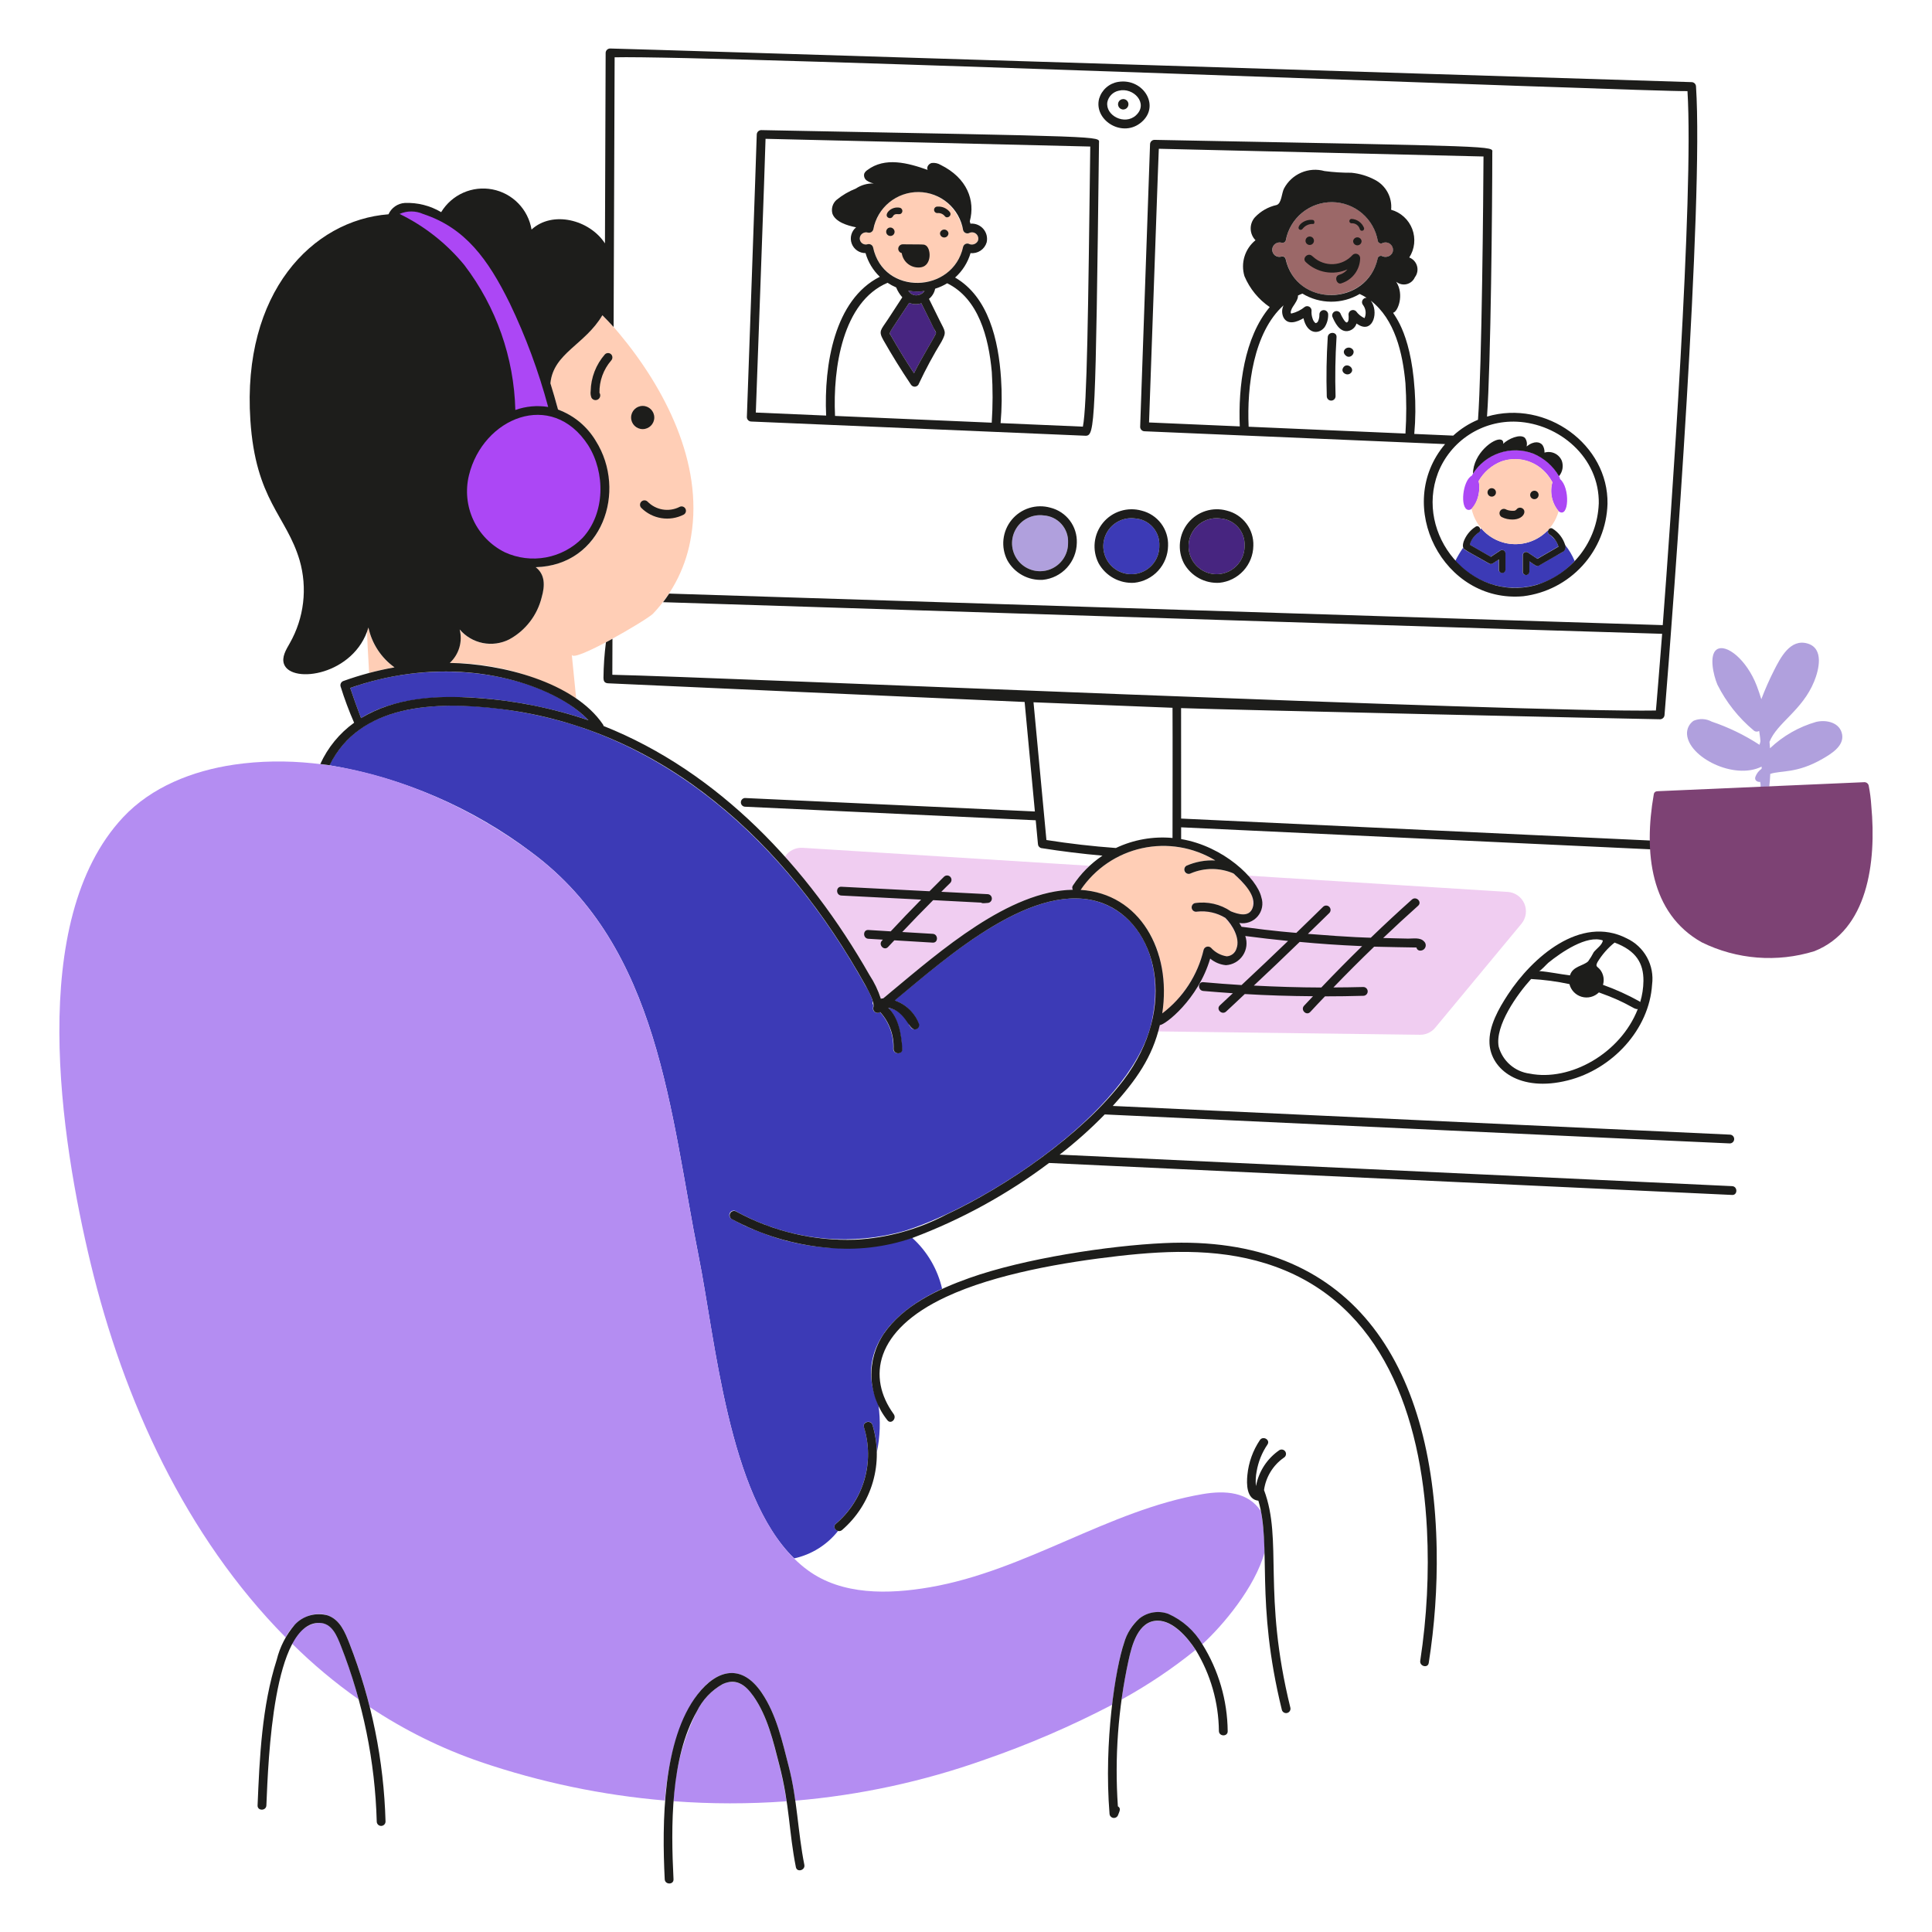 <svg width="250" height="250" viewBox="0 0 500 500" fill="none" xmlns="http://www.w3.org/2000/svg">
<path d="M289.343 21.2C288.203 21.392 287.14 21.901 286.275 22.668C285.41 23.435 284.778 24.429 284.45 25.538C283.05 30.957 290.07 35.538 294.95 31.98C300.655 27.797 296 20.078 289.343 21.2ZM294.005 29.832C291.105 32.525 286.005 29.913 286.583 26.405C286.737 25.686 287.096 25.028 287.615 24.508C288.135 23.988 288.794 23.63 289.513 23.475C293.295 22.5 297.32 26.75 294 29.832H294.005Z" fill="#1D1D1B"/>
<path d="M290.693 25.637C290.426 25.637 290.164 25.717 289.942 25.865C289.72 26.013 289.547 26.224 289.445 26.471C289.343 26.718 289.316 26.989 289.368 27.251C289.421 27.513 289.549 27.753 289.738 27.942C289.927 28.131 290.167 28.259 290.429 28.311C290.691 28.364 290.962 28.337 291.209 28.235C291.456 28.133 291.667 27.959 291.815 27.738C291.963 27.515 292.043 27.255 292.043 26.988C292.043 26.81 292.008 26.634 291.94 26.47C291.873 26.306 291.773 26.157 291.648 26.032C291.522 25.907 291.373 25.807 291.21 25.739C291.046 25.672 290.87 25.637 290.693 25.637Z" fill="#1D1D1B"/>
<path d="M270.117 133.392C268.651 133.198 267.159 133.458 265.844 134.135C264.529 134.813 263.453 135.878 262.76 137.185C262.067 138.493 261.791 139.981 261.968 141.45C262.146 142.919 262.769 144.298 263.753 145.403C264.737 146.508 266.036 147.285 267.475 147.63C268.914 147.975 270.424 147.871 271.802 147.333C273.181 146.795 274.362 145.848 275.186 144.62C276.011 143.391 276.439 141.939 276.415 140.46C276.496 138.693 275.883 136.964 274.706 135.643C273.529 134.322 271.882 133.515 270.117 133.392Z" fill="#B0A0DD"/>
<path d="M405.018 141C405.39 142.66 404.55 142.725 402.558 143.872C398.013 146.482 397.933 146.707 397.398 146.347C396.863 145.987 396.315 145.622 395.775 145.265V147.94C395.775 148.166 395.685 148.383 395.525 148.543C395.365 148.703 395.149 148.792 394.923 148.792C394.696 148.792 394.48 148.703 394.32 148.543C394.16 148.383 394.07 148.166 394.07 147.94V143.69C394.071 143.541 394.111 143.394 394.186 143.265C394.26 143.136 394.367 143.028 394.496 142.952C394.625 142.877 394.771 142.836 394.92 142.834C395.069 142.831 395.217 142.868 395.348 142.94C396.188 143.495 397.01 144.05 397.848 144.605C399.665 143.552 401.473 142.515 403.293 141.462C403.128 140.664 402.731 139.932 402.152 139.357C401.783 138.972 401.384 138.615 400.96 138.29C400.77 138.164 400.637 137.969 400.591 137.746C400.544 137.524 400.587 137.291 400.71 137.1C399.596 138.305 398.239 139.261 396.729 139.903C395.219 140.546 393.589 140.861 391.948 140.827C390.307 140.794 388.692 140.413 387.209 139.71C385.726 139.007 384.409 137.997 383.345 136.747C383.24 136.828 383.137 136.911 383.038 136.997C383.06 137.154 383.038 137.313 382.972 137.457C382.906 137.601 382.801 137.722 382.668 137.807C381.524 138.533 380.693 139.659 380.338 140.965L385.785 144.107L388.285 142.442C388.416 142.367 388.564 142.327 388.715 142.328C388.866 142.328 389.014 142.369 389.144 142.445C389.274 142.521 389.382 142.63 389.457 142.762C389.531 142.893 389.569 143.042 389.568 143.192V147.442C389.556 147.661 389.461 147.866 389.302 148.017C389.143 148.167 388.933 148.251 388.714 148.251C388.495 148.251 388.285 148.167 388.126 148.017C387.967 147.866 387.872 147.661 387.86 147.442V144.767C386.308 145.79 386.013 146.207 385.36 145.85C379.125 142.287 378.875 142.297 378.648 141.752C377.903 142.842 377.228 143.977 376.628 145.152C378.562 147.338 380.939 149.088 383.599 150.287C386.26 151.486 389.145 152.108 392.064 152.11C394.982 152.113 397.869 151.497 400.531 150.302C403.194 149.107 405.574 147.362 407.513 145.18C406.891 143.672 406.05 142.263 405.018 141Z" fill="#3C3AB6"/>
<path d="M290.562 266.81L367.492 267.797C368.243 267.804 368.986 267.645 369.667 267.33C370.348 267.015 370.951 266.553 371.432 265.977L393.77 239.045C394.358 238.328 394.736 237.462 394.863 236.543C394.99 235.625 394.861 234.689 394.49 233.839C394.12 232.989 393.522 232.258 392.762 231.726C392.002 231.194 391.111 230.882 390.185 230.825L310.395 225.825L290.562 266.81ZM203.14 221.702C211.503 231.105 218.84 241.373 225.025 252.332C226.286 254.233 227.277 256.301 227.967 258.475C228.136 258.395 228.326 258.37 228.51 258.405C241.735 247.655 260.227 230.537 277.652 230.265C277.543 230.103 277.485 229.911 277.488 229.715C277.491 229.519 277.553 229.329 277.667 229.17C278.888 227.293 280.34 225.578 281.99 224.065L207.65 219.407C206.763 219.362 205.88 219.551 205.089 219.953C204.298 220.356 203.626 220.959 203.14 221.702Z" fill="#F0CDF1"/>
<path d="M300.035 141.235C300.122 139.466 299.51 137.733 298.332 136.411C297.153 135.089 295.502 134.283 293.735 134.167C292.268 133.974 290.777 134.233 289.462 134.912C288.147 135.59 287.071 136.655 286.379 137.962C285.686 139.27 285.411 140.758 285.589 142.227C285.766 143.695 286.389 145.075 287.374 146.179C288.359 147.284 289.657 148.061 291.096 148.405C292.535 148.75 294.045 148.647 295.423 148.108C296.802 147.57 297.982 146.623 298.806 145.394C299.631 144.166 300.06 142.714 300.035 141.235ZM152.285 186.41C142.41 175.75 115.975 169 90.642 178.035C91.507 180.662 92.441 183.265 93.445 185.842C107.84 176.652 135.928 180.697 152.285 186.41Z" fill="#3C3AB6"/>
<path d="M285.25 233.725C267.885 227.275 244.812 247.937 231.5 258.91C232.88 259.383 234.143 260.145 235.205 261.145C236.267 262.145 237.103 263.361 237.658 264.71C237.795 264.969 237.826 265.272 237.745 265.554C237.665 265.836 237.478 266.076 237.224 266.223C236.97 266.37 236.669 266.413 236.384 266.343C236.099 266.273 235.852 266.096 235.695 265.847C235.28 265.3 235.135 265.197 235.168 264.682C235.06 264.454 234.932 264.236 234.785 264.03C234.205 263.183 233.463 262.459 232.601 261.901C231.739 261.343 230.775 260.962 229.765 260.78C232.515 263.38 233.242 267.727 233.447 271.49C233.532 272.952 231.258 272.937 231.173 271.49C231.335 267.97 230.098 264.529 227.733 261.917C227.545 262.054 227.32 262.131 227.087 262.136C226.855 262.141 226.627 262.075 226.433 261.946C226.239 261.818 226.09 261.633 226.004 261.417C225.919 261.201 225.902 260.964 225.955 260.737C225.955 260.737 225.998 260.357 225.998 260.085C225.905 259.952 225.846 259.799 225.826 259.638C225.806 259.477 225.826 259.314 225.882 259.162C225.445 257.715 224.798 256.34 223.963 255.08C207.393 225.287 182.713 198.98 149.438 187.892C134.87 183.165 111.298 179.562 97.067 186.412C91.924 188.841 87.757 192.944 85.25 198.05C104.304 201.267 122.299 209.037 137.705 220.7C170.765 245.33 173.398 288.157 180.82 325.157C185.07 346.357 188.515 386.84 205.532 403.31C210.035 402.323 214.055 399.805 216.908 396.185C216.098 396 215.5 395.005 216.313 394.337C219.838 391.342 222.406 387.378 223.7 382.937C224.994 378.496 224.957 373.773 223.592 369.352C223.137 367.96 225.343 367.352 225.783 368.74C226.512 371.051 226.895 373.457 226.92 375.88C227.779 371.832 227.919 367.664 227.333 363.567C221.273 350.102 230.455 339.66 243.813 333.532C242.648 328.434 239.936 323.82 236.048 320.322C223.02 324.43 208.967 323.857 196.318 318.702C193.888 317.809 191.538 316.71 189.295 315.417C189.041 315.262 188.857 315.013 188.785 314.724C188.712 314.435 188.756 314.129 188.906 313.872C189.057 313.614 189.303 313.427 189.591 313.349C189.878 313.271 190.185 313.309 190.445 313.455C191.535 314.084 192.655 314.658 193.803 315.175C206.405 321.176 220.765 322.37 234.185 318.532C255.228 311.867 291.805 287.972 297.763 265.635C301.855 249.082 294.935 237.32 285.25 233.725Z" fill="#3C3AB6"/>
<path d="M403.722 123.965C403.719 123.791 403.675 123.62 403.595 123.465C402.523 121.397 400.91 119.658 398.929 118.434C396.948 117.209 394.672 116.544 392.343 116.509C390.014 116.474 387.719 117.071 385.702 118.236C383.685 119.401 382.021 121.09 380.887 123.125C378.512 124.35 377.783 131.58 379.948 131.955C381.685 132.285 383.402 127.495 382.67 124.497C384.01 122.194 386.083 120.407 388.558 119.42C390.999 118.583 393.659 118.646 396.058 119.598C398.456 120.55 400.436 122.327 401.64 124.61C401.678 124.67 401.721 124.726 401.767 124.78C401.396 126.076 401.351 127.445 401.635 128.763C401.92 130.081 402.525 131.309 403.397 132.337C406.06 134.322 406.407 126.192 403.722 123.965Z" fill="#AC47F5"/>
<path d="M357.837 62.9C357.724 62.963 357.598 63 357.468 63.007C357.339 63.015 357.209 62.993 357.089 62.944C356.969 62.895 356.862 62.819 356.775 62.723C356.688 62.627 356.624 62.512 356.587 62.387C356.114 59.584 354.668 57.037 352.503 55.194C350.338 53.35 347.593 52.329 344.75 52.309C341.907 52.288 339.148 53.27 336.957 55.083C334.766 56.895 333.283 59.421 332.77 62.217C332.707 62.434 332.562 62.618 332.365 62.73C332.169 62.842 331.936 62.872 331.717 62.815C331.445 62.731 331.157 62.709 330.874 62.752C330.592 62.794 330.323 62.899 330.087 63.059C329.85 63.22 329.653 63.431 329.51 63.678C329.366 63.925 329.28 64.2 329.258 64.485C329.238 64.787 329.292 65.089 329.416 65.365C329.54 65.641 329.729 65.882 329.967 66.069C330.205 66.255 330.485 66.38 330.783 66.433C331.081 66.487 331.387 66.467 331.675 66.375C331.894 66.318 332.126 66.349 332.322 66.461C332.519 66.572 332.664 66.756 332.728 66.972C335.538 79.865 353.898 79.112 356.575 66.817C356.605 66.709 356.656 66.608 356.725 66.519C356.794 66.43 356.88 66.356 356.977 66.3C357.075 66.245 357.183 66.209 357.294 66.195C357.406 66.182 357.519 66.19 357.627 66.22C357.863 66.346 358.121 66.423 358.387 66.449C358.653 66.475 358.921 66.448 359.177 66.37C359.432 66.292 359.669 66.164 359.876 65.994C360.082 65.825 360.252 65.616 360.378 65.38C360.526 65.027 360.565 64.637 360.489 64.262C360.413 63.886 360.226 63.543 359.952 63.275C359.678 63.007 359.33 62.828 358.953 62.762C358.575 62.695 358.187 62.743 357.837 62.9Z" fill="#9B6868"/>
<path d="M322.095 141.235C322.182 139.466 321.57 137.733 320.392 136.411C319.213 135.089 317.562 134.283 315.795 134.167C314.328 133.974 312.837 134.233 311.522 134.912C310.207 135.59 309.131 136.655 308.439 137.962C307.747 139.27 307.471 140.758 307.649 142.227C307.827 143.695 308.45 145.075 309.434 146.179C310.419 147.284 311.718 148.061 313.156 148.405C314.595 148.75 316.105 148.647 317.483 148.108C318.862 147.57 320.042 146.623 320.866 145.394C321.691 144.166 322.12 142.714 322.095 141.235Z" fill="#472580"/>
<path d="M95.33 162.4C94.905 163.912 94.83 161.597 95.528 174.15C97.69 173.568 99.877 173.085 102.083 172.7C98.627 170.227 96.219 166.554 95.33 162.4ZM160.228 86.282C158.859 84.636 157.402 83.066 155.863 81.577C151.483 89.062 143.155 91.38 142.41 99.195C142.49 99.445 144.095 104.627 144.388 105.992C159.278 111.477 162.163 133.632 150.118 142.835C146.792 145.323 142.77 146.706 138.618 146.787C141.065 148.6 141.02 151.627 140.168 154.565C139.6 156.869 138.559 159.028 137.109 160.907C135.66 162.785 133.835 164.34 131.75 165.472C129.633 166.542 127.217 166.87 124.891 166.403C122.565 165.936 120.463 164.702 118.923 162.897C119.319 164.437 119.291 166.056 118.841 167.581C118.39 169.106 117.535 170.48 116.365 171.557C127.928 171.527 139.27 174.723 149.115 180.787C148.73 176.99 148.365 173.207 147.978 169.41C148.205 171.73 167.43 160.41 168.978 158.845C174.263 153.29 177.717 146.247 178.873 138.667C182.013 119.75 172.053 100.467 160.228 86.282ZM300.75 262.28C306.145 258.213 309.94 252.38 311.473 245.8C311.528 245.61 311.632 245.437 311.774 245.299C311.916 245.161 312.091 245.062 312.282 245.012C312.474 244.961 312.675 244.962 312.867 245.012C313.058 245.062 313.233 245.162 313.375 245.3C314.436 246.474 315.865 247.251 317.428 247.502C318.005 247.472 318.558 247.263 319.012 246.905C319.465 246.547 319.796 246.057 319.96 245.502C321.083 242.602 318.838 239.785 317.145 237.652C314.962 236.234 312.35 235.626 309.765 235.932C309.479 236.001 309.177 235.955 308.924 235.806C308.67 235.656 308.485 235.414 308.406 235.131C308.327 234.848 308.361 234.545 308.5 234.286C308.64 234.027 308.875 233.832 309.155 233.742C312.44 233.232 315.796 233.995 318.538 235.875C320.443 236.625 323.19 237.467 324.125 235.007C324.351 233.913 324.283 232.778 323.925 231.718C323.568 230.659 322.936 229.714 322.093 228.98C321.198 227.93 320.223 226.95 319.178 226.05C317.438 225.3 315.565 224.911 313.67 224.906C311.776 224.902 309.901 225.281 308.158 226.022C307.897 226.164 307.592 226.201 307.305 226.127C307.018 226.053 306.77 225.872 306.61 225.622C306.456 225.363 306.411 225.052 306.485 224.76C306.559 224.467 306.746 224.215 307.005 224.06C309.358 223.026 311.921 222.559 314.488 222.695C308.813 219.237 302.024 218.1 295.533 219.519C289.041 220.938 283.347 224.805 279.633 230.315C293.305 231.167 303.555 243.982 300.75 262.28Z" fill="#FFCEB6"/>
<path d="M299.592 419.462C294.517 419.462 292.91 425.875 292.042 429.785C291.317 433.118 290.72 436.474 290.25 439.852C297.003 436.143 303.413 431.842 309.405 427C307.23 423.677 303.57 419.462 299.592 419.462ZM194.972 438.95C194.161 437.639 193.038 436.55 191.702 435.78C190.971 435.437 190.171 435.265 189.363 435.274C188.556 435.284 187.76 435.477 187.038 435.837C184.135 437.458 181.797 439.929 180.34 442.917C176.749 450.164 174.692 458.074 174.298 466.152C184.034 466.88 193.81 466.887 203.547 466.175C203.074 462.997 202.437 459.845 201.64 456.732C200.097 450.645 198.637 444.172 194.972 438.95Z" fill="#B48DF2"/>
<path d="M326.312 391.08C323.042 386.112 317.112 385.665 311.225 386.672C286.922 390.812 265.495 406.48 240.667 410.775C229.902 412.637 217.903 412.852 209.085 406.397C188.88 391.68 185.53 348.682 180.818 325.187C173.408 288.187 170.763 245.357 137.703 220.73C116.173 204.7 87.55 193.932 60.562 197.892C49.867 199.472 39.205 203.642 31.825 211.545C6.825 238.295 15.727 294.795 23.448 326.922C31.965 362.342 48.047 397.58 73.915 423.742C76.737 418.407 81.505 416.895 84.82 418.07C88.035 419.207 89.3 422.462 90.453 425.377C92.553 430.734 94.307 436.22 95.703 441.802C104.62 447.75 114.268 452.522 124.408 456C139.831 461.243 155.834 464.592 172.065 465.975C174.26 438.402 188.155 424.837 197.162 438.147C200.96 443.78 202.452 450.69 204.13 457.172C204.854 460.084 205.412 463.035 205.8 466.01C222.532 464.599 239.011 461.034 254.83 455.402C266.157 451.487 277.179 446.739 287.805 441.197C288.09 438.925 288.418 436.662 288.805 434.415C289.728 429.297 290.805 422.14 294.848 418.915C295.889 418.087 297.126 417.541 298.439 417.329C299.753 417.118 301.099 417.248 302.348 417.707C306.017 419.346 309.088 422.084 311.135 425.542C316.468 420.707 324.815 410.74 327.26 401.792C327.274 398.2 326.957 394.614 326.312 391.08Z" fill="#B48DF2"/>
<path d="M82.66 419.96C81.088 420.101 79.591 420.691 78.345 421.659C77.099 422.628 76.159 423.934 75.635 425.422C80.958 430.692 86.713 435.505 92.84 439.812C91.571 435.115 90.043 430.491 88.263 425.962C87.25 423.372 86 420 82.66 419.96Z" fill="#B48DF2"/>
<path d="M401.768 124.767C401.26 123.883 400.654 123.057 399.963 122.307C398.567 120.743 396.735 119.631 394.703 119.114C392.671 118.597 390.531 118.7 388.558 119.407C386.066 120.367 383.985 122.161 382.67 124.485C382.943 125.739 382.92 127.04 382.602 128.284C382.283 129.528 381.679 130.681 380.838 131.65C381.378 134.193 382.758 136.48 384.755 138.145C386.751 139.809 389.249 140.755 391.848 140.829C394.447 140.904 396.995 140.104 399.084 138.556C401.173 137.009 402.681 134.805 403.368 132.297C402.506 131.269 401.909 130.044 401.63 128.732C401.351 127.419 401.398 126.058 401.768 124.767Z" fill="#FFCEB6"/>
<path d="M238.442 78.485C237.418 78.846 236.295 78.805 235.3 78.37C229.7 86.917 230.02 85.882 230.578 86.887C232.46 90.19 234.452 93.43 236.55 96.6C238.43 92.657 242.237 86.687 242.237 86.177C242.227 85.925 242.5 86.727 238.442 78.485ZM236.97 76.437C237.413 76.438 237.85 76.339 238.249 76.147C238.647 75.954 238.997 75.674 239.272 75.327C237.873 75.496 236.458 75.471 235.065 75.255C235.272 75.584 235.551 75.862 235.881 76.067C236.211 76.271 236.583 76.398 236.97 76.437Z" fill="#472580"/>
<path d="M224.557 63.22C224.847 63.144 225.156 63.184 225.416 63.333C225.677 63.482 225.868 63.727 225.95 64.015C228.672 76.475 246.615 76.015 249.255 63.865C249.337 63.576 249.529 63.331 249.79 63.182C250.051 63.033 250.36 62.993 250.65 63.07C251.06 63.296 251.542 63.35 251.992 63.223C252.441 63.095 252.823 62.795 253.053 62.387C253.178 62.089 253.213 61.76 253.151 61.442C253.089 61.124 252.933 60.832 252.704 60.603C252.475 60.374 252.183 60.219 251.865 60.157C251.547 60.095 251.218 60.129 250.92 60.255C250.769 60.34 250.601 60.39 250.428 60.401C250.255 60.412 250.082 60.384 249.922 60.318C249.762 60.252 249.618 60.151 249.503 60.022C249.387 59.893 249.303 59.739 249.255 59.572C245.913 46.197 228.935 46.672 226.02 59.303C226.02 59.33 226.02 59.358 225.993 59.4C225.911 59.689 225.72 59.934 225.459 60.083C225.199 60.233 224.89 60.273 224.6 60.197C224.365 60.124 224.116 60.105 223.873 60.141C223.629 60.178 223.397 60.27 223.194 60.409C222.991 60.549 222.823 60.733 222.702 60.948C222.581 61.162 222.51 61.402 222.495 61.648C222.483 61.902 222.533 62.156 222.64 62.388C222.748 62.619 222.91 62.821 223.113 62.975C223.316 63.13 223.554 63.233 223.805 63.276C224.057 63.318 224.315 63.299 224.557 63.22Z" fill="#FFCEB6"/>
<path d="M166.327 111.052C167.984 111.052 169.328 109.709 169.328 108.052C169.328 106.396 167.984 105.052 166.327 105.052C164.671 105.052 163.327 106.396 163.327 108.052C163.327 109.709 164.671 111.052 166.327 111.052Z" fill="#1D1D1B"/>
<path d="M158.165 93.307C158.37 93.09 158.485 92.803 158.485 92.504C158.485 92.205 158.37 91.917 158.165 91.7C157.951 91.489 157.662 91.37 157.361 91.37C157.06 91.37 156.772 91.489 156.558 91.7C154.246 94.339 152.938 97.707 152.863 101.215C152.781 101.801 152.854 102.398 153.075 102.947C153.157 103.088 153.267 103.21 153.398 103.307C153.529 103.404 153.677 103.474 153.835 103.513C153.994 103.552 154.158 103.558 154.319 103.532C154.479 103.506 154.633 103.448 154.771 103.362C154.909 103.276 155.028 103.162 155.122 103.029C155.215 102.896 155.281 102.745 155.315 102.586C155.349 102.427 155.351 102.262 155.321 102.102C155.29 101.942 155.228 101.79 155.138 101.655C155.085 98.595 156.163 95.623 158.165 93.307ZM155.165 102.057C155.165 102.212 155.15 102.185 155.15 102.027L155.165 102.057ZM165.973 131.445C167.381 132.852 169.197 133.779 171.163 134.093C173.129 134.408 175.143 134.093 176.92 133.195C177.055 133.123 177.174 133.025 177.27 132.907C177.367 132.788 177.438 132.651 177.48 132.505C177.522 132.358 177.534 132.204 177.515 132.053C177.497 131.901 177.447 131.755 177.371 131.623C177.294 131.491 177.192 131.375 177.07 131.284C176.947 131.192 176.808 131.126 176.66 131.09C176.511 131.053 176.357 131.047 176.207 131.072C176.056 131.096 175.912 131.151 175.783 131.232C174.443 131.888 172.93 132.105 171.46 131.853C169.99 131.6 168.637 130.89 167.593 129.825C167.378 129.61 167.086 129.489 166.782 129.489C166.479 129.489 166.187 129.61 165.973 129.825C165.758 130.04 165.637 130.331 165.637 130.635C165.637 130.939 165.758 131.23 165.973 131.445Z" fill="#1D1D1B"/>
<path d="M448.25 306.972C446.587 306.902 277.903 298.995 274.233 298.822C278.36 295.629 282.261 292.151 285.905 288.415C287.093 288.465 445.297 295.865 447.667 295.915C447.969 295.915 448.258 295.795 448.472 295.582C448.685 295.368 448.805 295.079 448.805 294.777C448.805 294.476 448.685 294.186 448.472 293.973C448.258 293.76 447.969 293.64 447.667 293.64C446.205 293.57 289.035 286.275 287.983 286.217C294.01 279.55 298.248 273.615 300.17 265.287C301.478 265.287 310.065 258.727 313.195 248.08C314.348 249.054 315.772 249.65 317.275 249.787C318.152 249.734 319.004 249.479 319.764 249.04C320.525 248.601 321.173 247.992 321.658 247.26C322.143 246.527 322.451 245.693 322.558 244.821C322.665 243.95 322.568 243.065 322.275 242.237C325.958 242.721 329.651 243.147 333.353 243.515C329.373 247.348 325.358 251.155 321.31 254.935C318.008 254.735 314.695 254.48 311.397 254.185C309.947 254.057 309.947 256.332 311.397 256.46C313.942 256.687 316.503 256.872 319.063 257.045C317.94 258.082 316.827 259.147 315.705 260.187C314.625 261.187 316.23 262.787 317.313 261.792C318.948 260.292 320.54 258.765 322.147 257.257C328.032 257.612 333.923 257.782 339.808 257.825C339.04 258.65 338.245 259.46 337.49 260.285C336.49 261.367 338.1 262.972 339.098 261.892C340.348 260.527 341.627 259.19 342.907 257.855C346.207 257.855 349.512 257.807 352.82 257.712C353.122 257.712 353.411 257.593 353.624 257.379C353.838 257.166 353.957 256.877 353.957 256.575C353.957 256.273 353.838 255.984 353.624 255.771C353.411 255.557 353.122 255.437 352.82 255.437C350.245 255.507 347.672 255.537 345.085 255.55C348.533 251.966 352.05 248.449 355.633 245C357.57 245.07 366.585 245.212 366.585 245.212C366.623 245.456 366.754 245.675 366.95 245.824C367.146 245.973 367.393 246.039 367.637 246.01C367.912 246.004 368.179 245.916 368.403 245.756C368.627 245.597 368.798 245.373 368.893 245.115C368.988 244.857 369.003 244.576 368.936 244.31C368.869 244.043 368.723 243.803 368.517 243.62C367.537 242.555 365.745 242.925 364.45 242.91C362.29 242.88 360.127 242.81 357.967 242.752C360.941 239.919 363.955 237.137 367.01 234.407C368.105 233.425 366.51 231.832 365.405 232.8C361.793 236.028 358.247 239.322 354.767 242.682C354.47 242.667 349.9 242.617 338.485 241.682C340.335 239.877 342.212 238.085 344.045 236.265C344.245 236.049 344.354 235.764 344.348 235.47C344.342 235.176 344.223 234.896 344.015 234.688C343.807 234.48 343.526 234.36 343.232 234.355C342.938 234.349 342.653 234.458 342.438 234.657C340.15 236.932 337.803 239.157 335.485 241.427C335.235 241.4 330.08 241.042 321.31 239.847C321.13 239.514 320.939 239.187 320.737 238.867C321.609 239.018 322.505 238.94 323.337 238.639C324.169 238.339 324.909 237.827 325.483 237.154C326.057 236.481 326.446 235.67 326.612 234.801C326.778 233.932 326.714 233.035 326.428 232.197C325.325 227.36 316.678 219.005 305.678 217.155V214.107C313.883 214.487 438.83 220.357 438.957 220.357C439.259 220.357 439.549 220.238 439.762 220.024C439.975 219.811 440.095 219.522 440.095 219.22C440.095 218.918 439.975 218.629 439.762 218.416C439.549 218.202 439.259 218.082 438.957 218.082C436.752 217.982 313.018 212.187 305.678 211.845C305.678 203.015 305.678 187.14 305.663 183.257C316.853 183.685 428.162 186.172 429.642 186.145C429.941 186.136 430.226 186.014 430.437 185.802C430.649 185.591 430.771 185.306 430.78 185.007C433.217 155.257 440.897 52.43 438.927 22.392C438.922 22.092 438.801 21.806 438.589 21.594C438.376 21.382 438.09 21.26 437.79 21.255C435.627 21.17 158.93 12.505 157.877 12.552C157.578 12.559 157.292 12.681 157.08 12.893C156.868 13.105 156.746 13.39 156.74 13.69C156.74 16.025 156.652 38.11 156.562 62.982C152.547 56.842 142.99 54.43 137.563 59.405C137.137 56.846 135.939 54.478 134.128 52.621C132.317 50.764 129.981 49.505 127.434 49.015C124.886 48.525 122.25 48.827 119.879 49.88C117.508 50.933 115.517 52.686 114.172 54.905C111.328 53.216 108.055 52.389 104.75 52.525C103.848 52.584 102.98 52.889 102.239 53.405C101.497 53.921 100.911 54.63 100.542 55.455C80.793 56.982 62.62 75.762 64.793 108.722C66.147 129.472 74.115 133.407 77.543 145.01C78.568 148.573 78.872 152.306 78.435 155.988C77.999 159.67 76.831 163.228 75 166.452C74.03 168.145 72.825 170.092 73.52 171.912C75.52 177.105 91.75 174.722 95.347 162.4C96.235 166.557 98.642 170.234 102.097 172.71C97.616 173.508 93.211 174.683 88.927 176.222C88.641 176.308 88.4 176.5 88.251 176.76C88.103 177.019 88.061 177.325 88.132 177.615C89.128 180.82 90.3 183.967 91.645 187.042C87.846 189.777 84.829 193.46 82.895 197.722C83.295 197.78 84.895 197.992 85.3 198.05C93.082 182.282 112.33 181.335 129.765 183.517C171.745 188.742 203.378 217.967 224.015 255.085C224.515 256.002 226.462 259.387 226.015 260.742C225.962 260.969 225.979 261.206 226.064 261.422C226.15 261.638 226.299 261.823 226.493 261.951C226.687 262.08 226.915 262.146 227.147 262.141C227.38 262.136 227.605 262.059 227.792 261.922C230.167 264.531 231.411 267.976 231.25 271.5C231.335 272.952 233.61 272.965 233.525 271.5C233.303 267.825 232.642 263.405 229.84 260.792C234.74 261.722 235.172 267.207 237.195 266.325C237.449 266.221 237.656 266.027 237.776 265.781C237.897 265.534 237.922 265.252 237.848 264.987C237.309 263.58 236.468 262.307 235.385 261.258C234.302 260.209 233.002 259.411 231.577 258.917C245.077 247.75 267.892 227.29 285.327 233.732C299.362 238.982 305.078 260.715 290.72 279.592C279.945 293.72 260.47 307.037 244.86 314.36C237.596 318.193 229.586 320.4 221.385 320.83C210.62 321.21 199.952 318.685 190.5 313.52C190.241 313.384 189.939 313.354 189.658 313.434C189.377 313.514 189.137 313.7 188.989 313.952C188.841 314.204 188.795 314.503 188.861 314.788C188.927 315.073 189.101 315.322 189.345 315.482C197.02 319.634 205.466 322.165 214.16 322.92C221.571 323.661 229.055 322.797 236.103 320.387C248.766 315.64 260.684 309.103 271.495 300.977C274.678 301.12 448.23 309.252 448.327 309.255C449.725 309.275 449.725 307.03 448.25 306.972ZM336.353 243.765C341.673 244.252 345.995 244.572 352.518 244.86C348.929 248.363 345.407 251.933 341.953 255.567C336.138 255.552 330.308 255.367 324.49 255.067C328.475 251.344 332.429 247.577 336.353 243.765ZM123.44 180.63C112.762 179.865 102.19 180.56 93.44 185.842C92.44 183.267 91.52 180.665 90.638 178.035C95.501 176.325 100.527 175.119 105.638 174.437C127.355 171.51 145.485 179.042 152.292 186.41C142.968 183.232 133.269 181.289 123.44 180.63ZM277.668 229.17C277.554 229.329 277.491 229.519 277.489 229.715C277.486 229.911 277.543 230.103 277.652 230.265C261.137 230.515 243.29 246.162 230.558 256.727C227.675 259.127 228.99 258.14 227.967 258.477C227.268 256.307 226.278 254.24 225.025 252.335C209.05 224.295 185.942 199.71 156.202 187.885C156.173 187.745 156.12 187.611 156.047 187.487C148.595 176.51 129.798 171.765 116.403 171.56C117.572 170.483 118.428 169.108 118.878 167.583C119.329 166.059 119.358 164.44 118.962 162.9C120.502 164.705 122.604 165.939 124.929 166.406C127.255 166.873 129.671 166.545 131.787 165.475C133.87 164.342 135.693 162.786 137.14 160.908C138.587 159.03 139.625 156.87 140.19 154.567C141.055 151.567 141.085 148.67 138.643 146.79C155.873 146.315 162.392 127.1 154.17 114.07C151.936 110.345 148.496 107.496 144.42 105.995C143.29 102.035 143.648 103.087 142.445 99.197C143.195 91.387 151.4 89.225 155.895 81.58C156.915 82.627 157.562 83.245 158.802 84.63L159.067 14.832C183.92 14.227 428.405 23.832 436.717 23.582C438.39 50.77 432.392 134.422 430.317 161.782C428.342 161.722 229.43 155.387 173.183 153.62C172.683 154.38 172.156 155.122 171.602 155.845C225.412 157.565 427.135 164.005 430.162 164.03C428.375 186.682 428.56 183.405 428.555 183.88C394.832 184.457 186.152 175.235 158.47 174.63C158.47 172.462 158.49 168.845 158.502 165.32C157.937 165.632 157.372 165.937 156.815 166.232C156.42 169.277 156.208 172.343 156.18 175.412C156.24 175.662 156.045 176.75 157.317 176.835C159.237 176.935 254.523 181.227 265.173 181.67L267.827 210.01C257.98 209.555 192.89 206.527 192.767 206.525C192.487 206.549 192.226 206.678 192.035 206.884C191.845 207.091 191.738 207.362 191.736 207.643C191.734 207.924 191.837 208.196 192.025 208.406C192.213 208.615 192.473 208.747 192.752 208.775C194.89 208.865 256.898 211.775 268.043 212.287L268.615 218.387C268.618 218.636 268.701 218.877 268.852 219.074C269.003 219.271 269.214 219.415 269.452 219.482C274.714 220.316 280.003 220.969 285.318 221.442C282.279 223.483 279.678 226.111 277.668 229.17ZM267.472 181.75C279.458 182.233 291.449 182.707 303.447 183.172C303.495 190.827 303.447 210.922 303.447 216.867C298.417 216.402 293.353 217.299 288.788 219.462C282.771 219.025 276.774 218.336 270.815 217.397C270.657 215.75 268.352 191.21 267.472 181.75ZM279.673 230.31C283.387 224.801 289.081 220.935 295.571 219.515C302.062 218.095 308.85 219.232 314.525 222.687C311.959 222.552 309.398 223.02 307.045 224.052C306.791 224.208 306.607 224.457 306.535 224.746C306.462 225.035 306.506 225.341 306.656 225.598C306.807 225.856 307.053 226.043 307.341 226.121C307.628 226.199 307.935 226.161 308.195 226.015C309.938 225.274 311.814 224.894 313.708 224.899C315.602 224.904 317.476 225.293 319.215 226.042C321.735 228.292 325.363 231.857 324.165 235.002C323.228 237.462 320.483 236.622 318.578 235.87C315.835 233.99 312.479 233.227 309.193 233.735C308.912 233.825 308.678 234.019 308.538 234.278C308.398 234.537 308.364 234.84 308.443 235.124C308.522 235.407 308.708 235.649 308.961 235.798C309.215 235.948 309.516 235.993 309.802 235.925C312.356 235.646 314.93 236.216 317.127 237.547C318.877 239.297 321.035 242.815 320 245.495C319.838 246.05 319.507 246.541 319.053 246.9C318.599 247.258 318.045 247.466 317.468 247.495C315.902 247.251 314.47 246.472 313.415 245.29C313.272 245.154 313.096 245.057 312.905 245.008C312.714 244.958 312.513 244.959 312.322 245.009C312.131 245.059 311.956 245.157 311.813 245.294C311.671 245.43 311.566 245.601 311.507 245.79C309.966 252.365 306.173 258.195 300.788 262.27C303.275 246 294.95 231.25 279.673 230.3V230.31Z" fill="#1D1D1B"/>
<path d="M269.903 150.057C272.285 149.813 274.495 148.702 276.113 146.935C277.73 145.169 278.643 142.87 278.678 140.475C278.755 138.405 278.117 136.371 276.872 134.716C275.626 133.061 273.848 131.886 271.838 131.387C270.042 130.881 268.137 130.91 266.357 131.469C264.577 132.029 262.999 133.095 261.816 134.538C260.633 135.981 259.896 137.737 259.695 139.592C259.495 141.447 259.84 143.32 260.688 144.982C261.586 146.614 262.928 147.957 264.56 148.855C266.191 149.754 268.044 150.17 269.903 150.057ZM270.118 133.392C271.884 133.509 273.535 134.315 274.713 135.637C275.891 136.959 276.502 138.691 276.415 140.46C276.439 141.939 276.011 143.391 275.186 144.62C274.362 145.848 273.181 146.795 271.802 147.333C270.424 147.871 268.914 147.975 267.475 147.63C266.036 147.285 264.737 146.508 263.753 145.403C262.769 144.298 262.146 142.919 261.968 141.45C261.791 139.981 262.067 138.493 262.76 137.185C263.453 135.878 264.529 134.813 265.844 134.135C267.159 133.458 268.651 133.198 270.118 133.392ZM293.523 150.825C295.905 150.58 298.114 149.469 299.732 147.702C301.349 145.936 302.261 143.637 302.295 141.242C302.375 139.172 301.739 137.137 300.493 135.481C299.246 133.826 297.467 132.651 295.455 132.155C293.659 131.651 291.756 131.681 289.977 132.241C288.198 132.801 286.621 133.867 285.439 135.31C284.256 136.752 283.519 138.507 283.318 140.361C283.118 142.215 283.461 144.088 284.308 145.75C285.205 147.382 286.548 148.725 288.179 149.623C289.811 150.522 291.664 150.938 293.523 150.825ZM293.735 134.167C295.502 134.283 297.153 135.089 298.332 136.411C299.51 137.734 300.122 139.466 300.035 141.235C300.06 142.714 299.631 144.166 298.806 145.394C297.982 146.623 296.802 147.57 295.423 148.108C294.045 148.647 292.535 148.75 291.096 148.405C289.657 148.061 288.359 147.284 287.374 146.179C286.39 145.075 285.766 143.696 285.589 142.227C285.411 140.758 285.686 139.27 286.379 137.962C287.071 136.655 288.147 135.59 289.462 134.912C290.777 134.234 292.268 133.974 293.735 134.167ZM315.59 150.825C317.973 150.581 320.183 149.47 321.801 147.703C323.418 145.937 324.331 143.638 324.365 141.242C324.443 139.172 323.805 137.139 322.559 135.484C321.313 133.829 319.536 132.653 317.525 132.155C315.729 131.648 313.824 131.676 312.044 132.236C310.264 132.795 308.686 133.862 307.503 135.305C306.32 136.748 305.583 138.504 305.383 140.36C305.183 142.215 305.529 144.088 306.378 145.75C307.274 147.382 308.616 148.725 310.247 149.624C311.879 150.523 313.731 150.939 315.59 150.825ZM315.795 134.167C317.562 134.283 319.213 135.089 320.392 136.411C321.57 137.734 322.182 139.466 322.095 141.235C322.12 142.714 321.691 144.166 320.866 145.394C320.042 146.623 318.862 147.57 317.483 148.108C316.105 148.647 314.595 148.75 313.156 148.405C311.717 148.061 310.419 147.284 309.434 146.179C308.45 145.075 307.826 143.696 307.649 142.227C307.471 140.758 307.746 139.27 308.439 137.962C309.131 136.655 310.207 135.59 311.522 134.912C312.837 134.234 314.328 133.974 315.795 134.167ZM253.905 233.597C254.232 233.805 254.405 233.775 255.555 233.682C255.857 233.682 256.146 233.563 256.359 233.349C256.573 233.136 256.693 232.847 256.693 232.545C256.693 232.243 256.573 231.954 256.359 231.741C256.146 231.527 255.857 231.407 255.555 231.407C251.575 231.21 247.593 230.995 243.61 230.797C244.393 230.03 245.148 229.232 245.943 228.48C246.142 228.264 246.251 227.979 246.245 227.685C246.24 227.391 246.12 227.111 245.912 226.903C245.704 226.694 245.424 226.575 245.13 226.57C244.836 226.564 244.551 226.673 244.335 226.872C243.98 227.227 243.61 227.582 243.255 227.94L243.24 227.967C242.33 228.85 241.45 229.76 240.553 230.655C232.944 230.27 225.342 229.882 217.745 229.49C216.28 229.417 216.28 231.692 217.745 231.765C224.627 232.12 231.509 232.471 238.393 232.817C235.726 235.517 233.1 238.257 230.515 241.035C228.58 240.922 226.651 240.803 224.728 240.68C223.263 240.595 223.278 242.87 224.728 242.955C225.978 243.025 227.228 243.112 228.495 243.182C228.41 243.282 228.31 243.367 228.225 243.467C227.245 244.547 228.838 246.155 229.833 245.072C230.358 244.49 230.913 243.935 231.453 243.352L241.393 243.95C242.858 244.035 242.843 241.76 241.393 241.675L233.5 241.205C236.125 238.415 238.792 235.665 241.5 232.955C245.588 233.172 249.75 233.385 253.905 233.597ZM371.815 401.09C370.987 352.34 349.565 319.427 301.243 321.717C286.993 322.372 265.118 325.677 250.835 330.76C242.498 333.727 233.765 337.892 228.753 345.137C226.493 348.487 225.364 352.471 225.53 356.508C225.696 360.544 227.148 364.422 229.675 367.575C230.585 368.712 232.138 367.147 231.283 365.967C224.435 356.515 226.313 344.252 244.863 335.625C257.613 329.665 275.493 326.642 289.525 325.045C303.12 323.51 316.94 323.067 330.01 327.795C357.667 337.755 367.792 366.17 369.297 395.795C369.861 407.153 369.279 418.539 367.562 429.78C367.312 431.215 369.498 431.827 369.753 430.39C371.28 420.701 371.97 410.898 371.815 401.09Z" fill="#1D1D1B"/>
<path d="M327.13 385.627C327.36 383.954 327.934 382.346 328.815 380.904C329.696 379.462 330.866 378.218 332.25 377.25C332.379 377.175 332.492 377.076 332.582 376.958C332.673 376.84 332.739 376.705 332.778 376.561C332.816 376.417 332.826 376.267 332.806 376.12C332.787 375.972 332.738 375.83 332.664 375.701C332.589 375.572 332.49 375.459 332.372 375.369C332.254 375.278 332.119 375.212 331.975 375.173C331.831 375.135 331.681 375.125 331.534 375.145C331.386 375.164 331.244 375.213 331.115 375.287C327.969 377.44 325.797 380.745 325.07 384.487L325.028 384.515C324.913 383.281 324.976 382.037 325.213 380.82C325.637 378.323 326.592 375.946 328.015 373.85C328.84 372.63 326.863 371.49 326.053 372.7C324.249 375.387 323.14 378.479 322.825 381.7C322.575 384.03 322.575 388.052 325.667 388.38C329.135 400.077 324.815 414.342 331.755 442.557C331.845 442.838 332.039 443.072 332.298 443.212C332.557 443.352 332.86 443.386 333.144 443.307C333.427 443.228 333.669 443.042 333.818 442.789C333.968 442.535 334.013 442.234 333.945 441.947C326.673 412.4 332.035 398.687 327.13 385.627ZM223.59 369.382C224.96 373.802 225.001 378.526 223.706 382.968C222.412 387.41 219.84 391.374 216.31 394.365C215.185 395.31 216.81 396.88 217.917 395.972C221.726 392.689 224.498 388.37 225.896 383.541C227.295 378.712 227.259 373.58 225.795 368.77C225.34 367.39 223.137 368 223.59 369.382ZM311.152 425.5C309.107 422.04 306.036 419.302 302.365 417.665C301.116 417.206 299.77 417.076 298.457 417.288C297.143 417.5 295.906 418.046 294.865 418.875C292.992 420.556 291.627 422.728 290.925 425.145C288.698 431.62 285.64 450.765 287.143 469.382C287.152 469.652 287.257 469.909 287.439 470.108C287.62 470.308 287.866 470.437 288.133 470.473C288.401 470.508 288.672 470.448 288.899 470.303C289.126 470.158 289.295 469.937 289.375 469.68C289.752 468.722 290.16 467.965 289.307 467.477C288.441 454.836 289.367 442.135 292.057 429.752C292.912 425.842 294.52 419.43 299.61 419.43C303.57 419.43 307.24 423.637 309.42 426.965C313.295 433.306 315.379 440.579 315.45 448.01C315.507 449.475 317.782 449.475 317.725 448.01C317.647 440.045 315.373 432.255 311.152 425.5ZM204.13 457.165C202.455 450.695 200.972 443.772 197.162 438.14C192.072 430.602 185.707 431.817 180.497 438.552C171.45 450.215 171.302 471.852 172.03 486.352C172.1 487.802 174.375 487.817 174.305 486.352C173.61 472.657 173.495 455.025 180.34 442.917C181.797 439.929 184.135 437.458 187.038 435.837C190.45 434.28 192.867 435.947 194.972 438.95C198.642 444.17 200.112 450.645 201.677 456.717C204.415 467.285 204.117 473.882 205.972 483.217C206.255 484.652 208.445 484.04 208.162 482.605C206.472 474.13 206.337 465.69 204.13 457.165ZM90.453 425.377C89.297 422.462 88.035 419.207 84.82 418.07C83.319 417.65 81.731 417.65 80.23 418.068C78.728 418.487 77.37 419.309 76.302 420.445C74.044 423.077 72.436 426.204 71.61 429.572C67.765 441.572 67.183 454.8 66.662 467.24C66.605 468.705 68.88 468.705 68.938 467.24C69.438 455.24 70.7 419.84 82.645 420.002C85.957 420.045 87.21 423.402 88.248 426.017C93.939 440.497 97.07 455.855 97.5 471.407C97.5 471.709 97.62 471.998 97.833 472.212C98.046 472.425 98.336 472.545 98.638 472.545C98.939 472.545 99.228 472.425 99.442 472.212C99.655 471.998 99.775 471.709 99.775 471.407C99.342 455.642 96.188 440.069 90.453 425.377ZM396.805 117.395C399.606 118.557 401.946 120.612 403.46 123.24C403.921 122.695 404.231 122.039 404.359 121.338C404.488 120.636 404.43 119.913 404.193 119.24C403.838 118.398 403.184 117.718 402.357 117.329C401.531 116.94 400.59 116.871 399.715 117.135C399.749 116.455 399.574 115.781 399.215 115.202C398.563 114.35 397.068 113.972 395.078 115.542C395.179 115.161 395.192 114.762 395.115 114.375C395.039 113.988 394.874 113.623 394.635 113.31C393.418 112.202 390.315 113.56 388.993 114.875C389.035 114.766 389.055 114.649 389.048 114.532C389.042 114.415 389.011 114.301 388.957 114.197C388.903 114.094 388.827 114.003 388.735 113.931C388.643 113.859 388.536 113.807 388.423 113.78C386.655 113.28 381.25 117.34 381.208 122.595C382.81 120.064 385.238 118.164 388.08 117.216C390.922 116.268 394.004 116.332 396.805 117.395ZM384.967 127.435C384.967 127.651 385.032 127.863 385.152 128.043C385.272 128.223 385.443 128.364 385.643 128.447C385.844 128.529 386.064 128.551 386.276 128.509C386.489 128.467 386.684 128.362 386.837 128.209C386.99 128.056 387.094 127.861 387.136 127.649C387.179 127.436 387.157 127.216 387.074 127.016C386.991 126.816 386.851 126.645 386.671 126.524C386.491 126.404 386.279 126.34 386.063 126.34C385.772 126.34 385.494 126.455 385.288 126.661C385.083 126.866 384.967 127.144 384.967 127.435ZM398.192 128.09C398.192 127.799 398.077 127.521 397.872 127.316C397.666 127.11 397.388 126.995 397.098 126.995C396.881 126.995 396.669 127.059 396.489 127.179C396.309 127.3 396.169 127.471 396.086 127.671C396.003 127.871 395.981 128.091 396.024 128.304C396.066 128.516 396.17 128.711 396.323 128.864C396.476 129.017 396.671 129.122 396.884 129.164C397.096 129.206 397.316 129.184 397.517 129.102C397.717 129.019 397.888 128.878 398.008 128.698C398.128 128.518 398.192 128.306 398.192 128.09ZM393.94 131.53C393.685 131.388 393.386 131.349 393.104 131.42C392.821 131.492 392.576 131.669 392.42 131.915C392.43 131.902 392.44 131.887 392.448 131.872C392.322 132.029 392.145 132.134 391.948 132.17L391.89 132.185C391.544 132.21 391.196 132.2 390.853 132.155C390.52 132.116 390.194 132.032 389.885 131.905C389.843 131.89 389.815 131.862 389.77 131.847C389.641 131.773 389.499 131.724 389.351 131.705C389.204 131.685 389.054 131.695 388.91 131.733C388.766 131.772 388.631 131.838 388.513 131.929C388.395 132.019 388.296 132.132 388.221 132.261C388.147 132.39 388.098 132.532 388.079 132.68C388.059 132.827 388.069 132.977 388.107 133.121C388.146 133.265 388.212 133.4 388.303 133.518C388.393 133.636 388.506 133.735 388.635 133.81C389.08 134.039 389.553 134.207 390.043 134.31C394.048 135.12 395.403 132.3 393.94 131.53ZM379.038 142.18C380.353 143.057 380.815 143.225 385.407 145.85C386.045 146.202 386.323 145.805 387.908 144.767V147.442C387.908 147.668 387.997 147.885 388.157 148.045C388.317 148.205 388.534 148.295 388.76 148.295C388.986 148.295 389.203 148.205 389.363 148.045C389.523 147.885 389.613 147.668 389.613 147.442V143.192C389.611 143.043 389.572 142.897 389.497 142.767C389.422 142.638 389.315 142.53 389.187 142.455C389.058 142.379 388.912 142.338 388.762 142.336C388.613 142.334 388.466 142.371 388.335 142.442C387.495 142.997 386.67 143.552 385.835 144.107L380.39 140.965C380.748 139.659 381.58 138.534 382.723 137.807C383.6 137.21 382.793 135.717 381.855 136.327C380.441 137.246 379.363 138.599 378.782 140.182C378.557 140.882 378.443 141.832 379.038 142.18ZM401.848 136.835C400.935 136.222 400.085 137.717 400.993 138.312C402.129 139.052 402.958 140.179 403.325 141.485L397.88 144.627C397.04 144.072 396.215 143.517 395.38 142.962C395.25 142.887 395.101 142.847 394.95 142.847C394.8 142.848 394.652 142.888 394.521 142.964C394.391 143.041 394.284 143.15 394.21 143.281C394.136 143.413 394.098 143.562 394.1 143.712V147.962C394.1 148.188 394.19 148.405 394.35 148.565C394.51 148.725 394.726 148.815 394.953 148.815C395.179 148.815 395.395 148.725 395.555 148.565C395.715 148.405 395.805 148.188 395.805 147.962V145.287C397.368 146.315 397.653 146.725 398.305 146.37C399.74 145.545 403.95 143.14 404.603 142.742C404.858 142.546 405.041 142.271 405.123 141.96C405.205 141.649 405.182 141.319 405.058 141.022C404.515 139.291 403.378 137.808 401.848 136.835Z" fill="#1D1D1B"/>
<path d="M384.838 107.807C385.818 94.24 386.205 52.932 386.205 39.445C386.243 37.765 389.263 37.922 298.768 36.195C298.468 36.201 298.182 36.323 297.97 36.535C297.758 36.747 297.636 37.033 297.63 37.332L295.073 110.477C295.075 110.778 295.196 111.066 295.409 111.279C295.621 111.492 295.909 111.612 296.21 111.615C298.6 111.72 361.875 114.415 373.988 114.93C360.505 130.842 373.565 156.205 394.238 154.302C400.124 153.576 405.557 150.767 409.552 146.382C413.548 141.998 415.842 136.329 416.02 130.4C416.293 115.102 400.175 103.31 384.838 107.807ZM363.728 112.2L323.148 110.437C322.665 99.957 324.398 86.047 332.185 79.017C331.945 79.506 331.818 80.043 331.816 80.587C331.813 81.131 331.934 81.669 332.17 82.16C333.25 84.16 335.555 83.41 337.333 82.357C338.278 86.492 341.283 86.645 342.808 84.677C343.426 83.715 343.747 82.591 343.73 81.447C343.737 81.294 343.713 81.14 343.659 80.996C343.606 80.852 343.523 80.72 343.417 80.609C343.311 80.498 343.183 80.409 343.041 80.348C342.9 80.288 342.748 80.257 342.594 80.257C342.44 80.257 342.288 80.288 342.146 80.348C342.005 80.409 341.877 80.498 341.771 80.609C341.665 80.72 341.582 80.852 341.528 80.996C341.474 81.14 341.45 81.294 341.458 81.447C341.47 82.052 341.343 82.651 341.085 83.197C341.023 83.316 340.932 83.418 340.821 83.492C340.709 83.567 340.581 83.613 340.448 83.625C340.071 83.306 339.803 82.878 339.68 82.4C339.454 81.748 339.369 81.055 339.43 80.367C339.429 80.168 339.375 79.973 339.274 79.801C339.174 79.629 339.03 79.487 338.858 79.387C338.685 79.288 338.489 79.236 338.29 79.236C338.091 79.236 337.895 79.288 337.723 79.387C336.706 80.232 335.508 80.831 334.223 81.137C333.765 81.12 334.223 79.915 334.593 79.387C335.065 78.667 336.013 77.387 335.913 76.485C336.283 76.3 336.663 76.13 337.065 75.985C339.296 77.338 341.851 78.061 344.46 78.078C347.069 78.095 349.634 77.406 351.883 76.082C352.501 76.368 353.099 76.696 353.673 77.065C353.446 77.056 353.222 77.114 353.029 77.232C352.836 77.351 352.683 77.524 352.588 77.729C352.494 77.935 352.462 78.164 352.498 78.388C352.534 78.611 352.636 78.819 352.79 78.985C353.139 79.464 353.354 80.027 353.415 80.616C353.475 81.205 353.379 81.8 353.135 82.34C352.262 81.942 351.508 81.324 350.945 80.547C350.783 80.393 350.579 80.29 350.359 80.249C350.139 80.209 349.912 80.233 349.706 80.319C349.499 80.405 349.322 80.549 349.196 80.734C349.07 80.919 349 81.136 348.995 81.36C349.045 81.99 349.158 83.36 348.525 83.45C348.08 83.505 347.168 81.74 346.99 81.317C346.906 81.033 346.713 80.793 346.455 80.649C346.196 80.505 345.89 80.467 345.604 80.545C345.318 80.623 345.074 80.809 344.924 81.065C344.773 81.32 344.729 81.625 344.8 81.912C345.44 83.462 346.635 85.852 348.653 85.695C349.122 85.65 349.573 85.487 349.964 85.221C350.354 84.955 350.671 84.596 350.885 84.175C351.208 83.532 350.77 83.64 351.868 84.217C355.433 86.037 356.853 80.59 354.768 77.817C360.998 82.645 363.018 91.362 363.728 99.175C364.008 103.512 364.008 107.863 363.728 112.2ZM329.25 64.512C329.272 64.227 329.357 63.95 329.499 63.701C329.642 63.453 329.838 63.24 330.073 63.077C330.309 62.914 330.578 62.806 330.861 62.761C331.144 62.715 331.433 62.734 331.708 62.815C331.926 62.872 332.159 62.842 332.355 62.73C332.552 62.618 332.697 62.434 332.76 62.217C333.276 59.423 334.76 56.9 336.95 55.09C339.141 53.281 341.899 52.3 344.74 52.32C347.581 52.341 350.325 53.361 352.489 55.201C354.654 57.042 356.101 59.586 356.578 62.387C356.614 62.512 356.678 62.627 356.764 62.724C356.851 62.821 356.959 62.896 357.079 62.946C357.199 62.995 357.329 63.016 357.458 63.008C357.588 63.001 357.714 62.963 357.828 62.9C358.178 62.748 358.567 62.705 358.943 62.775C359.318 62.846 359.664 63.027 359.936 63.296C360.208 63.565 360.394 63.909 360.469 64.284C360.544 64.659 360.505 65.047 360.358 65.4C360.232 65.635 360.061 65.844 359.855 66.014C359.649 66.183 359.411 66.311 359.156 66.388C358.901 66.466 358.632 66.493 358.367 66.467C358.101 66.441 357.843 66.363 357.608 66.237C357.388 66.177 357.154 66.206 356.956 66.318C356.758 66.43 356.613 66.616 356.553 66.835C353.84 79.335 335.483 79.687 332.708 66.992C332.646 66.775 332.501 66.591 332.305 66.479C332.108 66.367 331.876 66.337 331.658 66.395C331.371 66.484 331.066 66.503 330.771 66.449C330.475 66.395 330.197 66.27 329.96 66.085C329.723 65.9 329.535 65.66 329.411 65.386C329.288 65.112 329.232 64.812 329.25 64.512ZM366.105 100.845C365.083 85.03 360.025 80.907 360.605 80.907C361.698 80.68 363.528 76.35 361.33 72.907C361.701 73.215 362.139 73.432 362.608 73.541C363.078 73.651 363.566 73.65 364.035 73.538C364.504 73.426 364.941 73.207 365.31 72.897C365.68 72.588 365.972 72.197 366.165 71.755C366.479 71.345 366.693 70.867 366.79 70.36C366.886 69.853 366.864 69.33 366.723 68.834C366.583 68.337 366.328 67.88 365.98 67.498C365.632 67.117 365.2 66.822 364.718 66.637C365.413 65.556 365.845 64.326 365.979 63.047C366.112 61.769 365.944 60.476 365.488 59.274C365.031 58.072 364.298 56.994 363.349 56.127C362.4 55.259 361.261 54.627 360.023 54.28C360.178 52.704 359.852 51.117 359.09 49.729C358.328 48.34 357.163 47.215 355.75 46.5C353.884 45.522 351.847 44.913 349.75 44.707C347.42 44.719 345.092 44.572 342.783 44.267C340.782 43.712 338.652 43.858 336.746 44.68C334.84 45.502 333.272 46.952 332.303 48.787C331.678 49.955 331.69 52.657 330.383 53.055C328.226 53.529 326.263 54.645 324.753 56.255C324.03 57.081 323.645 58.149 323.677 59.246C323.708 60.343 324.153 61.387 324.923 62.17C323.576 63.26 322.584 64.728 322.075 66.384C321.566 68.041 321.563 69.811 322.065 71.47C323.428 74.712 325.699 77.49 328.605 79.47C321.983 87.367 320.428 100.052 320.855 110.35L297.37 109.332C300 34.25 299.903 38.615 299.908 38.5C301.908 38.527 383.93 40.5 383.93 40.5C383.885 49.897 383.513 94.96 382.503 108.635C380.145 109.621 377.977 111.009 376.095 112.737L366.013 112.302C366.351 108.492 366.384 104.661 366.113 100.845H366.105ZM413.755 130.392C413.564 135.175 411.88 139.779 408.94 143.556C406 147.333 401.95 150.094 397.36 151.452C380.658 155.88 366.11 138.37 372.148 122.402C373.733 118.333 376.555 114.864 380.216 112.484C383.877 110.104 388.193 108.932 392.555 109.135C403.43 109.62 414 118.33 413.763 130.392H413.755Z" fill="#1D1D1B"/>
<path d="M338.96 63.397C339.177 63.397 339.388 63.333 339.568 63.213C339.748 63.093 339.889 62.922 339.972 62.721C340.055 62.521 340.076 62.301 340.034 62.089C339.992 61.876 339.887 61.681 339.734 61.528C339.581 61.375 339.386 61.271 339.174 61.228C338.961 61.186 338.741 61.208 338.541 61.291C338.341 61.374 338.17 61.514 338.05 61.694C337.929 61.874 337.865 62.086 337.865 62.302C337.865 62.593 337.98 62.871 338.186 63.077C338.391 63.282 338.67 63.397 338.96 63.397ZM350.187 62.395C350.187 62.685 350.303 62.964 350.508 63.169C350.714 63.375 350.992 63.49 351.282 63.49C351.573 63.49 351.851 63.375 352.057 63.169C352.262 62.964 352.377 62.685 352.377 62.395C352.346 62.127 352.217 61.879 352.015 61.7C351.813 61.52 351.553 61.421 351.282 61.421C351.012 61.421 350.752 61.52 350.55 61.7C350.348 61.879 350.219 62.127 350.187 62.395ZM196.985 33.67C196.686 33.68 196.403 33.803 196.192 34.014C195.981 34.225 195.857 34.509 195.847 34.807C195.805 37.227 193.288 107.955 193.288 107.955C193.291 108.255 193.412 108.542 193.625 108.755C193.837 108.967 194.125 109.089 194.425 109.092C208.397 109.657 280.785 112.792 281.037 112.775C283.345 112.617 283.537 110.26 284.42 36.955C284.457 35.215 287.39 35.405 196.985 33.67ZM229.705 73.187C230.406 73.653 231.148 74.053 231.922 74.382C232.305 75.32 232.843 76.185 233.515 76.942C232.265 78.832 231.04 80.737 229.802 82.63C227.945 85.465 227.282 85.63 228.622 88.032C230.856 91.957 233.231 95.791 235.748 99.532C235.864 99.72 236.032 99.869 236.232 99.963C236.431 100.058 236.653 100.093 236.872 100.064C237.09 100.036 237.296 99.945 237.465 99.803C237.633 99.661 237.758 99.473 237.822 99.262C239.576 95.533 241.533 91.901 243.682 88.385C245.042 85.84 244.587 85.792 243.197 82.967C242.275 81.09 241.35 79.217 240.425 77.35C241.245 76.685 241.808 75.755 242.017 74.72C243.109 74.378 244.155 73.906 245.132 73.312C253.23 77.277 255.86 87.245 256.677 96.262C256.955 100.634 256.948 105.019 256.657 109.39L216.107 107.64C215.512 95.112 218.123 78.08 229.705 73.187ZM235.3 78.37C236.295 78.805 237.418 78.846 238.442 78.485C239.267 80.12 241.392 84.45 241.635 84.947C241.79 85.275 242.232 85.82 242.237 86.177C242.237 86.677 238.44 92.635 236.55 96.6C234.452 93.43 232.46 90.19 230.578 86.887C230.033 85.935 229.608 87.057 235.3 78.37ZM235.065 75.25C236.456 75.48 237.874 75.505 239.272 75.322C239.007 75.68 238.659 75.968 238.258 76.161C237.857 76.355 237.415 76.448 236.97 76.432C236.582 76.397 236.208 76.272 235.877 76.067C235.547 75.861 235.269 75.582 235.065 75.25ZM225.95 64C225.868 63.712 225.676 63.467 225.416 63.319C225.155 63.17 224.847 63.129 224.557 63.205C224.316 63.284 224.06 63.303 223.81 63.261C223.56 63.22 223.323 63.118 223.121 62.965C222.919 62.812 222.757 62.612 222.649 62.383C222.54 62.153 222.489 61.901 222.5 61.647C222.518 61.403 222.59 61.165 222.712 60.952C222.834 60.739 223.002 60.556 223.204 60.417C223.406 60.278 223.637 60.186 223.88 60.148C224.122 60.11 224.37 60.127 224.605 60.197C224.895 60.273 225.204 60.233 225.464 60.083C225.725 59.934 225.916 59.689 225.998 59.4C226.01 59.368 226.019 59.336 226.025 59.302C226.541 56.579 228 54.124 230.145 52.369C232.29 50.613 234.984 49.669 237.756 49.701C240.527 49.733 243.199 50.74 245.303 52.545C247.406 54.35 248.807 56.838 249.26 59.572C249.308 59.739 249.394 59.892 249.509 60.02C249.625 60.149 249.768 60.249 249.928 60.315C250.088 60.381 250.261 60.409 250.433 60.399C250.606 60.389 250.774 60.339 250.925 60.255C251.223 60.129 251.552 60.095 251.87 60.157C252.188 60.219 252.48 60.374 252.709 60.603C252.938 60.832 253.093 61.124 253.156 61.442C253.218 61.76 253.183 62.089 253.057 62.387C252.828 62.795 252.446 63.095 251.997 63.223C251.547 63.35 251.065 63.296 250.655 63.07C250.365 62.991 250.055 63.03 249.793 63.179C249.532 63.328 249.34 63.575 249.26 63.865C246.623 76 228.615 76.605 225.95 64.015V64ZM280.25 110.415L258.95 109.5C259.29 105.659 259.329 101.797 259.067 97.95C258.422 88.067 255.817 76.825 247.18 71.83C249.078 70.135 250.463 67.944 251.18 65.502C252.089 65.6 253.003 65.375 253.764 64.869C254.524 64.362 255.084 63.606 255.345 62.73C255.487 62.121 255.483 61.487 255.333 60.88C255.183 60.273 254.891 59.71 254.482 59.237C254.073 58.764 253.558 58.395 252.979 58.159C252.4 57.923 251.773 57.827 251.15 57.88C251.095 57.68 251.052 57.467 250.98 57.27C252.437 51.927 250.337 46.082 243.445 42.68C242.754 42.261 241.943 42.085 241.14 42.18C240.357 42.35 239.705 43.26 240.075 43.97C234.942 42.147 229.017 40.562 224.447 44.027C224.104 44.249 223.833 44.565 223.665 44.937C223.579 45.264 223.595 45.608 223.709 45.925C223.823 46.243 224.031 46.518 224.305 46.715C224.862 47.094 225.491 47.355 226.152 47.482C224.503 47.42 222.876 47.878 221.502 48.792C219.668 49.514 217.959 50.521 216.44 51.777C215.958 52.218 215.61 52.784 215.433 53.412C215.256 54.041 215.259 54.706 215.44 55.332C216.238 57.437 219.238 58.375 221.555 58.832C220.955 59.329 220.523 60 220.32 60.752C220.116 61.504 220.151 62.3 220.419 63.032C220.687 63.763 221.176 64.394 221.817 64.836C222.458 65.279 223.221 65.511 224 65.502C224.664 67.838 225.941 69.954 227.698 71.63C215.948 77.542 213.21 94.432 213.805 107.55C203.348 107.1 195.84 106.775 195.605 106.767C195.675 104.735 198.105 38.542 198.123 35.925C200.123 35.952 282.16 37.925 282.16 37.925C281.622 80.535 281.33 105.042 280.25 110.415Z" fill="#1D1D1B"/>
<path d="M230.43 61.072C230.659 61.075 230.882 61.005 231.068 60.873C231.255 60.74 231.394 60.552 231.467 60.335C231.539 60.118 231.541 59.884 231.472 59.666C231.403 59.448 231.267 59.258 231.082 59.122C230.876 58.953 230.614 58.869 230.348 58.885C230.082 58.901 229.832 59.017 229.647 59.21C229.497 59.364 229.396 59.559 229.356 59.771C229.316 59.983 229.339 60.202 229.423 60.4C229.506 60.599 229.646 60.768 229.825 60.888C230.004 61.007 230.215 61.072 230.43 61.072ZM243.27 60.367C243.27 60.658 243.385 60.936 243.591 61.142C243.796 61.347 244.075 61.462 244.365 61.462C244.655 61.462 244.934 61.347 245.139 61.142C245.345 60.936 245.46 60.658 245.46 60.367C245.424 60.102 245.293 59.859 245.092 59.684C244.891 59.508 244.632 59.411 244.365 59.411C244.098 59.411 243.839 59.508 243.638 59.684C243.437 59.859 243.306 60.102 243.27 60.367ZM343.618 87.25C343.296 92.339 343.212 97.441 343.367 102.537C343.367 102.839 343.487 103.128 343.701 103.342C343.914 103.555 344.203 103.675 344.505 103.675C344.807 103.675 345.096 103.555 345.309 103.342C345.523 103.128 345.642 102.839 345.642 102.537C345.488 97.441 345.572 92.339 345.892 87.25C346 85.785 343.713 85.785 343.618 87.25ZM348.382 92.1C349.51 92.965 351.02 91.262 349.957 90.307C348.75 89.23 346.78 90.872 348.382 92.1ZM347.527 95.312C347.005 96.42 348.61 97.447 349.575 96.55C350.87 95.347 348.372 93.52 347.527 95.312ZM349.73 57.787C350.216 57.742 350.702 57.869 351.103 58.147C351.503 58.425 351.793 58.836 351.92 59.307C351.94 59.38 351.973 59.447 352.019 59.506C352.064 59.565 352.121 59.615 352.186 59.652C352.251 59.689 352.322 59.713 352.396 59.723C352.47 59.732 352.545 59.727 352.617 59.707C352.69 59.688 352.757 59.654 352.816 59.609C352.875 59.563 352.925 59.506 352.962 59.441C352.999 59.377 353.023 59.305 353.033 59.231C353.042 59.157 353.037 59.082 353.017 59.01C352.763 58.344 352.32 57.766 351.743 57.347C351.166 56.928 350.48 56.686 349.767 56.65C349.622 56.654 349.483 56.713 349.38 56.815C349.277 56.917 349.217 57.056 349.212 57.201C349.207 57.346 349.258 57.488 349.354 57.597C349.451 57.706 349.585 57.774 349.73 57.787ZM336.33 59.407C336.461 59.48 336.615 59.5 336.76 59.463C336.906 59.427 337.032 59.336 337.112 59.21C337.439 58.787 337.864 58.452 338.352 58.234C338.839 58.016 339.373 57.922 339.905 57.96C340.255 57.935 340.305 56.995 339.762 56.922C337.265 56.597 335.327 58.867 336.33 59.407ZM339.815 66.44C339.727 66.379 339.644 66.312 339.565 66.24C338.485 65.26 336.862 66.867 337.957 67.847C339.367 69.188 341.141 70.08 343.058 70.411C344.974 70.743 346.945 70.499 348.722 69.71C348.174 70.388 347.429 70.88 346.59 71.117C345.09 71.562 346.002 73.907 347.257 73.28C348.629 72.828 349.824 71.958 350.676 70.793C351.528 69.627 351.993 68.224 352.007 66.78C352.001 66.557 351.93 66.342 351.803 66.158C351.677 65.975 351.501 65.832 351.295 65.747C351.09 65.661 350.864 65.637 350.645 65.676C350.426 65.716 350.223 65.818 350.06 65.97C349.431 66.675 348.669 67.249 347.818 67.659C346.967 68.069 346.043 68.307 345.099 68.358C344.156 68.41 343.211 68.274 342.32 67.96C341.429 67.645 340.609 67.157 339.907 66.525C339.884 66.489 339.853 66.46 339.815 66.44ZM229.89 56.342C230.087 56.452 230.318 56.481 230.536 56.423C230.754 56.364 230.94 56.224 231.055 56.03C231.572 54.995 232.555 55.65 233.117 55.335C233.261 55.248 233.375 55.122 233.448 54.972C233.521 54.822 233.548 54.653 233.527 54.487C233.506 54.322 233.437 54.166 233.329 54.038C233.221 53.911 233.078 53.818 232.917 53.77C230.525 53.25 228.585 55.657 229.89 56.342ZM242.63 55.142C242.995 55.11 243.362 55.17 243.697 55.317C244.033 55.464 244.326 55.693 244.55 55.982C245.17 56.732 246.562 55.755 245.742 54.787C245.362 54.337 244.88 53.982 244.337 53.752C243.794 53.522 243.204 53.424 242.615 53.465C242.501 53.46 242.387 53.478 242.28 53.518C242.174 53.559 242.076 53.62 241.994 53.7C241.912 53.779 241.847 53.874 241.803 53.979C241.759 54.084 241.736 54.197 241.737 54.312C241.738 54.426 241.763 54.538 241.809 54.643C241.855 54.747 241.921 54.841 242.005 54.919C242.089 54.997 242.187 55.057 242.294 55.095C242.402 55.133 242.516 55.15 242.63 55.142ZM232.462 64.392C232.47 64.652 232.563 64.902 232.728 65.103C232.892 65.304 233.119 65.444 233.372 65.502C233.454 66.076 233.649 66.628 233.947 67.125C234.246 67.622 234.64 68.054 235.108 68.396C235.576 68.738 236.108 68.982 236.672 69.115C237.236 69.248 237.821 69.267 238.392 69.17C241.247 68.67 241 64.062 239.43 63.42C238.96 63.21 239.027 63.277 233.6 63.227C233.297 63.238 233.009 63.365 232.797 63.582C232.586 63.799 232.466 64.089 232.462 64.392ZM420.985 242.842C409.007 236.71 396.5 247.842 390.257 257.372C387.882 261 385.257 265.547 385.48 270.03C385.812 276.78 393.338 282.732 405.73 279.612C417.255 276.742 426.822 266.43 427.557 254.815C427.88 252.379 427.416 249.905 426.234 247.751C425.052 245.598 423.213 243.878 420.985 242.842ZM400.695 249.17C404.075 246.42 410.695 241.905 414.803 243.382C414.715 244.52 413.137 245.53 412.455 246.425C412.036 247.247 411.556 248.036 411.017 248.785C409.797 249.98 406.988 250.047 406.31 252.425C403.653 252.112 400.995 251.515 398.293 251.302C398.69 251.317 400.325 249.47 400.695 249.17ZM395.875 277.85C393.999 277.606 392.236 276.814 390.809 275.571C389.382 274.329 388.354 272.692 387.855 270.867C386.855 265.437 392.643 257.337 396.245 253.367C399.583 253.543 402.902 253.985 406.17 254.69C406.365 255.47 406.762 256.185 407.322 256.762C407.882 257.339 408.584 257.758 409.358 257.976C410.132 258.194 410.95 258.203 411.728 258.004C412.507 257.804 413.219 257.401 413.792 256.837C421.725 259.65 422.775 261.337 423.857 261.145C419.357 272.66 406.313 279.942 395.875 277.85ZM425.322 253.85C425.301 255.705 425.02 257.548 424.485 259.325C424.414 259.244 424.33 259.176 424.235 259.125C421.229 257.453 418.09 256.031 414.85 254.875C415.041 254.236 415.083 253.561 414.972 252.903C414.861 252.245 414.6 251.621 414.21 251.08C413.413 250.012 412.787 250.282 413.43 249.002C414.596 247.069 416.092 245.356 417.85 243.94C423.472 246.042 425.357 249.325 425.322 253.85Z" fill="#1D1D1B"/>
<path d="M458.143 200.282C461.013 199.325 464.945 200.262 471.68 196.385C473.855 195.12 477.195 193.135 476.755 190.172C476.272 186.972 472.66 186.19 470.005 186.83C465.537 188.111 461.444 190.452 458.075 193.655C458.047 193.102 458.004 192.547 457.948 191.992C459.888 187.052 466.417 183.91 469.507 176.35C470.717 173.38 472.11 167.85 467.832 166.552C463.332 165.187 460.78 170.222 459.142 173.45C457.904 175.889 456.798 178.392 455.83 180.95C455.473 179.785 455.08 178.632 454.65 177.495C452.055 170.717 446.702 166.442 444.282 168.095C442.26 169.492 443.388 174.665 444.468 177.197C446.747 181.742 449.936 185.768 453.838 189.027C454.03 189.204 454.275 189.312 454.535 189.335C454.794 189.358 455.055 189.295 455.275 189.155C455.745 192.452 455.625 191.59 455.36 192.752C451.503 190.242 447.347 188.226 442.988 186.752C442.272 186.366 441.478 186.146 440.666 186.108C439.853 186.071 439.043 186.218 438.295 186.537C437.733 186.923 437.281 187.449 436.985 188.063C436.689 188.677 436.558 189.357 436.605 190.037C436.992 195.972 448.772 201.955 455.915 198.397C455.915 198.582 455.915 198.767 455.9 198.952C455.175 199.459 454.62 200.173 454.308 201C453.953 201.895 454.778 202.45 455.53 202.35C455.632 202.774 455.666 203.211 455.63 203.645C456.38 203.617 457.13 203.572 457.88 203.545C458.015 202.43 458.1 201.362 458.143 200.282Z" fill="#B0A0DD"/>
<path d="M484.29 208.542C484.18 206.771 483.953 205.009 483.61 203.267C483.543 203.027 483.4 202.815 483.202 202.664C483.004 202.512 482.762 202.429 482.513 202.427C476.455 202.7 431.283 204.66 429.093 204.76C428.495 204.76 428.093 204.985 427.995 205.585C425.375 220.542 427.058 236.362 440.398 243.865C449.466 248.333 459.902 249.157 469.56 246.167C483.303 240.702 485.67 223.325 484.29 208.542Z" fill="#7D4274"/>
<path d="M133.368 106.105C136.09 105.134 139.013 104.865 141.868 105.322C139.389 96.094 136.062 87.115 131.93 78.5C126.267 67 120.357 58.955 109.505 55.38C108.546 54.95 107.507 54.727 106.457 54.724C105.406 54.722 104.366 54.94 103.405 55.365C109.888 58.52 115.612 63.04 120.185 68.615C128.413 79.414 133.026 92.533 133.368 106.105Z" fill="#AC47F5"/>
<path d="M121.365 123C120.416 126.885 120.82 130.978 122.511 134.603C124.202 138.228 127.078 141.168 130.665 142.937C133.993 144.461 137.709 144.921 141.308 144.254C144.906 143.588 148.212 141.827 150.772 139.212C156.657 132.84 156.688 122.305 152.208 115.212C142.75 100.662 124.973 108.132 121.365 123Z" fill="#AC47F5"/>
</svg>
